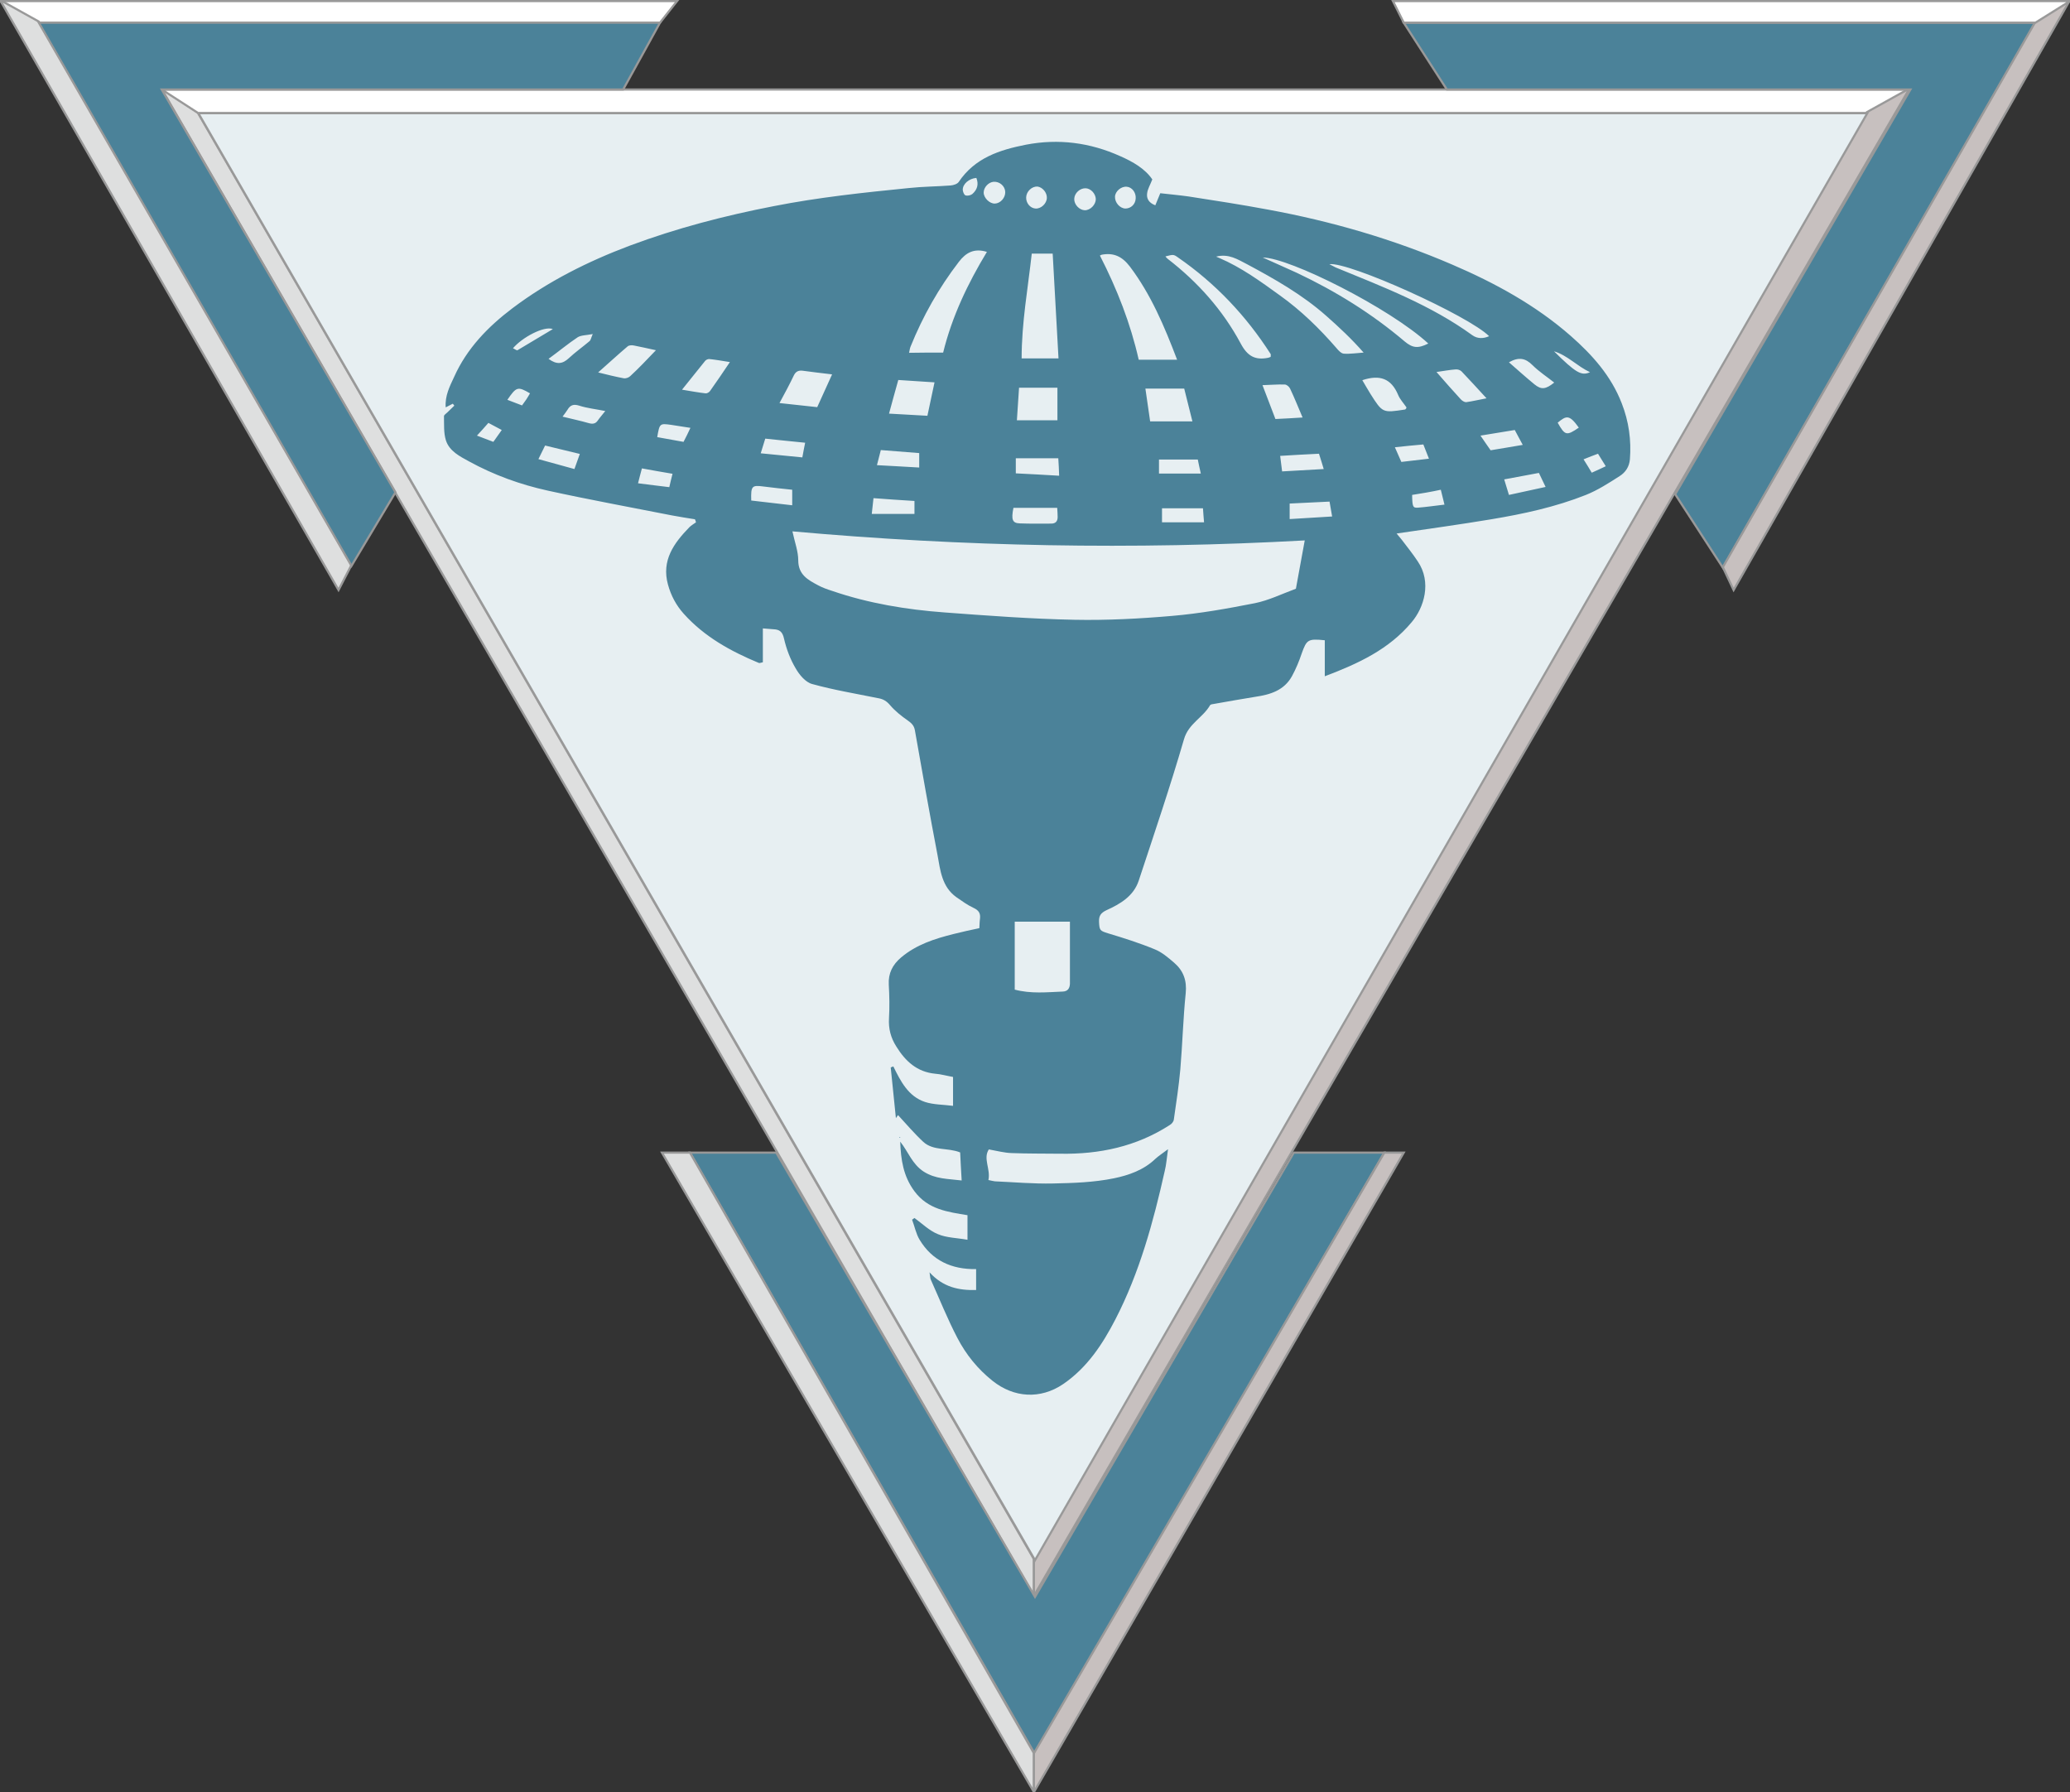<?xml version="1.0" encoding="UTF-8"?>
<!-- Generator: Adobe Illustrator 18.0.0, SVG Export Plug-In . SVG Version: 6.00 Build 0)  -->
<!DOCTYPE svg PUBLIC "-//W3C//DTD SVG 1.1//EN" "http://www.w3.org/Graphics/SVG/1.1/DTD/svg11.dtd">
<svg version="1.1" xmlns="http://www.w3.org/2000/svg" xmlns:xlink="http://www.w3.org/1999/xlink" x="0px" y="0px" width="960px" height="831px" viewBox="0 0 960 831" enable-background="new 0 0 960 831" xml:space="preserve">
<rect x="0" y="0" width="960" height="831" fill="#333333" stroke="none"/>
<g id="Layer_2">
	<g>
		<polygon fill="#FFFFFF" stroke="#999999" stroke-miterlimit="10" points="0,0.5 314,0.5 306.1,10.5 18,10.5   "/>
		<polygon fill="#DEDFDF" stroke="#999999" stroke-miterlimit="10" points="157,273.6 0,0 18,10 163,262   "/>
		<polygon fill="#DEDFDF" stroke="#999999" stroke-miterlimit="10" points="74.8,41 479.5,740 479.5,723 91.6,52   "/>
		<polygon fill="#FFFFFF" stroke="#999999" stroke-miterlimit="10" points="886,41.5 75,41.5 92,52.5 866,52.5   "/>
		<polygon fill="#C7C0BF" stroke="#999999" stroke-miterlimit="10" points="479.5,723 865.8,52 885.6,41 479.5,740   "/>
		<polygon fill="#4B8299" stroke="#999999" stroke-miterlimit="10" points="799,263.2 776.9,229.2 886,41.5 671,41.5 651,10.5     944,10.5   "/>
		<polygon fill="#C7C0BF" stroke="#999999" stroke-miterlimit="10" points="804,273.6 799,263 944,10 960,0   "/>
		<polygon fill="#FFFFFF" stroke="#999999" stroke-miterlimit="10" points="646,0.5 651,10.5 944,10.5 960,0.5   "/>
		<polygon fill="#4B8299" stroke="#999999" stroke-miterlimit="10" points="360,534.5 320,534.5 480,813.5 642,534.5 600,534.5     480,740.5   "/>
		<polygon fill="#DEDFDF" stroke="#999999" stroke-miterlimit="10" points="307,534.5 479.5,831 479.5,813 320,534.5   "/>
		<polygon fill="#C7C0BF" stroke="#999999" stroke-miterlimit="10" points="651,534.5 642,534.5 479.5,813 479.5,831   "/>
		<polygon fill="#4B8299" stroke="#999999" stroke-miterlimit="10" points="306.1,10.5 289,41.5 75,41.5 183.4,228.3 163,262.4     18,10.5   "/>
		<polyline fill="#E7EFF2" stroke="#999999" stroke-miterlimit="10" points="92,52.5 866,52.5 480,723.5 92,52.5 92,52.5   "/>
	</g>
</g>
<g id="Layer_3">
	<g>
		<path fill="#4B8299" d="M322.3,240.8c-3.6-0.6-7.1-1.1-10.7-1.8c-19.2-3.8-38.5-7.3-57.6-11.5c-12.7-2.8-24.9-7.2-36.4-13.5    c-4.4-2.4-9.2-4.8-10.8-9.8c-1.1-3.5-0.8-7.4-0.9-11.2c0-0.6,1-1.2,1.5-1.7c1.1-1.1,2.2-2.1,3.3-3.2c-0.2-0.3-0.5-0.6-0.7-0.9    c-1,0.5-2,1-3.3,1.7c-0.4-5.4,1.9-9.8,3.9-14.1c5.9-13.2,15.7-23.3,27.1-31.9c16.6-12.5,35-21.7,54.4-29    c21.7-8.1,44-13.9,66.7-18.3c20.8-4.1,41.7-6.3,62.7-8.4c6.4-0.7,13-0.7,19.4-1.2c1.3-0.1,3.1-0.7,3.7-1.6    c7.5-11.2,19-14.9,31.2-17.3c15.1-2.9,29.7-1,43.7,5.3c5.9,2.6,11.5,5.8,14.9,10.8c-1,2.6-2.2,4.5-2.4,6.5    c-0.3,2.2,0.6,4.3,3.8,5.5c0.8-2,1.6-3.9,2.3-5.6c4.4,0.5,8.8,0.9,13.1,1.5c12.3,1.9,24.6,3.8,36.9,6.1    c29.4,5.4,58,13.7,85.4,25.5c19.8,8.5,38.7,18.8,55,33.1c9.9,8.7,18.7,18.5,23.6,31.2c3.3,8.4,4.5,17.1,3.8,26    c-0.3,3.5-2.1,6.1-4.8,7.8c-5,3.2-10.1,6.5-15.6,8.7c-14.1,5.6-28.9,8.8-43.9,11.3c-14.4,2.4-28.9,4.4-43.9,6.6    c0.9,1.1,1.7,2,2.4,2.9c2.5,3.3,5.1,6.5,7.4,10c6.6,9.7,2.9,21.5-2.8,28.2c-10.5,12.6-24.7,19.2-40.3,25.1c0-6,0-11.4,0-16.7    c-7.8-0.8-8.4-0.3-10.7,6.1c-1.2,3.6-2.7,7.2-4.5,10.5c-3.6,6.6-10,8.6-16.9,9.6c-6.4,1-12.8,2.2-19.2,3.3    c-0.7,0.1-1.6,0.2-1.9,0.6c-3.3,5.8-10,8.5-12.1,15.8c-6.4,22-13.8,43.8-21,65.6c-2.4,7.2-8.6,10.8-15,13.7    c-2.5,1.2-3.5,2.5-3.4,5.3c0.2,4.1,0.4,4.2,4.2,5.4c7.3,2.2,14.6,4.5,21.6,7.4c3.3,1.3,6.2,3.8,9,6.2c4.3,3.7,6,8.2,5.4,14.2    c-1.2,11.7-1.5,23.6-2.5,35.3c-0.7,7.8-1.9,15.5-3,23.2c-0.1,1-1,2.1-1.9,2.6c-15.5,10-32.6,13.6-50.8,13.3    c-7.5-0.1-15,0-22.5-0.3c-3.4-0.1-6.7-1-10.6-1.7c-2.8,4.2,0.9,9.1-0.2,14.2c1.4,0.3,2.2,0.5,3,0.6c9,0.4,18,1.2,26.9,1    c9.4-0.2,19-0.5,28.3-2.4c6.8-1.4,13.8-3.8,19.2-9c1.5-1.4,3.3-2.5,5.9-4.5c-0.6,4.2-0.8,7.2-1.5,10    c-5.3,23.7-11.7,47.2-22.9,68.9c-6,11.6-13.1,22.4-24.2,30c-10.6,7.2-22.9,6.4-32.8-1.5c-6.9-5.5-12.3-12.2-16.3-19.9    c-4.6-8.8-8.3-18.1-12.4-27.2c-0.2-0.6-0.2-1.2-0.5-3.2c6.3,6.9,13.5,8.4,21.6,8.2c0-3,0-6.1,0-9.7c-11.4,0.2-20.4-4-26.2-13.6    c-1.7-2.8-2.3-6.2-3.5-9.3c0.4-0.3,0.8-0.6,1.1-0.8c3.6,2.6,6.9,5.9,10.9,7.5c4,1.7,8.7,1.7,13.7,2.6c0-4.1,0-7.6,0-11.4    c-9.1-1.5-18.3-2.6-24.6-11.1c-5.2-7-6.3-14.7-6.6-23c3.7,4.6,5.5,10.4,10.9,13.9c5.5,3.5,11.2,3.3,17.6,4.1    c-0.3-4.8-0.5-8.9-0.7-13c-5.6-2.3-12.4-0.6-17.1-4.9c-4.2-3.9-7.9-8.3-11.7-12.4c0.1-0.2-0.3,0.4-1,1.4    c-0.8-8.2-1.6-15.8-2.4-23.5c0.4-0.2,0.8-0.3,1.2-0.5c3.4,6.9,6.9,13.9,14.7,16.5c4,1.3,8.4,1.2,13,1.8c0-4.9,0-9,0-13.4    c-2.9-0.5-5.6-1.3-8.3-1.5c-8.4-0.8-13.8-5.8-18-12.6c-2.6-4.1-3.7-8.3-3.4-13.2c0.3-5.1,0.2-10.3-0.1-15.5    c-0.3-5.3,1.8-9.3,5.7-12.6c7.1-6,15.6-8.7,24.4-10.9c3.9-1,7.7-1.8,11.9-2.7c0.1-1.5,0.1-3,0.3-4.4c0.3-2.5-0.6-3.9-3-5    c-2.8-1.3-5.4-3.2-8-5c-6.7-4.8-7.4-12.4-8.7-19.5c-3.7-19.3-7.1-38.6-10.5-57.9c-0.4-2.2-1.6-3.3-3.3-4.5c-3-2.1-5.9-4.4-8.2-7.1    c-1.5-1.8-3.1-2.8-5.3-3.2c-10.3-2.1-20.7-3.8-30.8-6.6c-3.1-0.8-6-4.3-7.7-7.3c-2.5-4.2-4.3-9-5.4-13.8c-0.7-3.2-2.1-4.2-4.9-4.3    c-1.5-0.1-2.9-0.2-4.9-0.4c0,5.5,0,10.6,0,15.7c-1,0.2-1.6,0.5-1.9,0.3c-13-5.4-25.2-12.1-34.8-22.8c-3.5-3.9-5.9-8.4-7.3-13.5    c-3.1-11.2,2.7-19.2,9.9-26.6c0.9-0.9,2-1.5,3.1-2.3C322.6,241.5,322.4,241.1,322.3,240.8z M367.5,246.4c1.1,5.1,2.7,9.3,2.7,13.4    c0,6.7,4.5,9.1,9.2,11.6c2,1.1,4.3,1.9,6.5,2.6c16.9,5.8,34.5,8.7,52.2,10c20.1,1.5,40.1,3,60.2,3.4c15.1,0.3,30.3-0.5,45.3-1.8    c12.9-1.1,25.7-3.4,38.4-5.9c6.4-1.3,12.5-4.3,19-6.7c1.3-7.3,2.7-14.6,4.1-22.4C525.4,255,446.7,253.5,367.5,246.4z M470.6,458.9    c7.5,2,14.9,1.2,22.3,0.9c2.3-0.1,3.2-1.5,3.3-3.6c0-9.6,0-19.1,0-28.8c-8.4,0-16.8,0-25.6,0C470.6,437.9,470.6,448.1,470.6,458.9    z M510.1,118.5c8,15.6,14.2,31.5,18,48.3c6,0,11.6,0,17.8,0c-5.9-15.5-12.1-30.2-21.9-43.2c-3.6-4.7-7.5-6.5-13-5.5    C510.8,118.1,510.6,118.3,510.1,118.5z M478.5,117.6c-1.8,16.2-4.7,32-4.7,48.6c5.8,0,11.2,0,17.1,0c-0.9-16.3-1.8-32.3-2.7-48.6    C484.8,117.6,482,117.6,478.5,117.6z M437.4,163.5c4.1-16.7,11.4-32,20.3-46.7c-5.9-1.8-9.7,0.3-13,4.6    c-9.3,12.1-16.7,25.2-22.4,39.3c-0.3,0.7-0.4,1.5-0.7,2.9C427,163.5,431.9,163.5,437.4,163.5z M564,119c0.5,0.2,0.9,0.4,1.4,0.6    c10.3,4.4,19.2,10.9,28.2,17.4c9.8,7,18.3,15.3,26.2,24.4c0.9,1.1,2.2,2.5,3.4,2.6c3,0.2,6.1-0.3,9.2-0.5    c-5.6-6.4-11.4-11.8-17.4-17.1c-11.1-9.8-23.8-17-36.7-23.9C574,120.3,569.8,117.5,564,119z M589.3,165.5c0-0.7,0.1-1.1,0-1.3    c-11.4-17.8-25.7-32.9-43.1-44.9c-2-1.4-2.1-1.3-5.7-0.4c0.3,0.4,0.6,0.8,1,1.1c14,10.8,25.6,23.8,33.9,39.3    c3.2,6,6.8,7.8,12.8,6.6C588.5,165.8,588.8,165.7,589.3,165.5z M585.6,119.4c5.7,2.6,10.8,4.8,15.8,7.1c18,8.5,34.8,18.9,50,31.8    c3.7,3.1,6.2,3.4,11,1C644.6,142.9,598.1,119.5,585.6,119.4z M531.2,180.2c0.8,5.4,1.5,10.4,2.2,15.2c6.5,0,12.8,0,19.6,0    c-1.4-5.5-2.6-10.4-3.8-15.2C543,180.2,537.3,180.2,531.2,180.2z M472.6,179.8c-0.3,4.7-0.6,9.6-1,15.1c6.6,0,12.6,0,18.8,0    c0-4.9,0-9.6,0-15.1C484.6,179.8,479.1,179.8,472.6,179.8z M690.6,155.9c-9.3-9.4-65-34.6-74.1-33.4c1.2,0.6,2.1,1.1,2.9,1.5    c21.9,9,44.1,17.4,63.5,31.5C685.2,157.1,687.9,157.1,690.6,155.9z M361.5,186.9c6.2,0.7,11.9,1.3,17.5,1.9    c2.4-5.3,4.6-10.1,6.9-15.2c-5-0.6-9.4-1.1-13.7-1.7c-1.8-0.2-3.1,0.3-4,2.1C366.2,178.2,364,182.3,361.5,186.9z M412.3,191.8    c6.5,0.4,12.2,0.7,17.8,1c1.2-5.5,2.2-10.3,3.3-15.5c-5.8-0.4-11.2-0.7-16.8-1.1C415.1,181.5,413.8,186.3,412.3,191.8z     M304.2,162.4c-4.1-0.9-7.2-1.6-10.3-2.2c-0.9-0.2-2.2-0.1-2.8,0.4c-4.5,3.8-8.8,7.8-13.7,12.1c4.4,1.1,8.1,2,11.8,2.7    c1,0.2,2.4-0.3,3.1-1C296.1,170.9,299.8,167,304.2,162.4z M604.1,193.6c-2.1-4.9-3.8-9.2-5.8-13.4c-0.4-0.9-1.6-1.9-2.5-1.9    c-3.2-0.1-6.5,0.2-10.3,0.3c2.2,5.8,4.1,10.8,6,15.7C595.8,194.1,599.6,193.9,604.1,193.6z M631.8,176.3c1.3,2.2,2.5,4.3,3.8,6.4    c5.6,8.8,5.6,8.8,16,7.2c0.2,0,0.4-0.4,0.6-0.6c0-0.2,0.1-0.4,0-0.5c-1.3-1.9-3-3.7-3.8-5.7C645.2,175.5,639.9,173.6,631.8,176.3z     M338.5,167.9c-3.7-0.6-6.6-1.1-9.5-1.4c-0.7-0.1-1.7,0.4-2.1,1c-3.4,4.2-6.7,8.4-10.6,13.2c4.2,0.7,7.5,1.3,10.9,1.7    c0.7,0.1,1.7-0.5,2.1-1.1C332.3,177.1,335.2,172.8,338.5,167.9z M689.4,184.7c-4.2-4.6-7.9-8.6-11.6-12.5c-0.6-0.6-1.8-1-2.7-0.9    c-2.7,0.2-5.4,0.7-8.9,1.2c4.1,4.7,7.6,8.7,11.2,12.6c0.6,0.7,1.7,1.4,2.5,1.4C682.8,186.1,685.7,185.4,689.4,184.7z M490.8,212.5    c-7,0-13.3,0-19.7,0c0,2.4,0,4.4,0,7c6.6,0.3,13.1,0.7,20.1,1.1C491.1,217.6,491,215.3,490.8,212.5z M490.3,235.5    c-6.9,0-13.6,0-20.3,0c-1.1,5.5-0.5,7.1,3,7.2c4.8,0.2,9.6,0.1,14.5,0.1c2.1,0,3-1.1,3-3.1C490.5,238.5,490.4,237.2,490.3,235.5z     M538.9,242.2c6.4,0,12.7,0,19.5,0c-0.2-2.5-0.4-4.6-0.5-6.5c-6.7,0-12.8,0-19,0C538.9,238,538.9,239.8,538.9,242.2z M348.4,232.1    c6.4,0.7,12.5,1.5,19,2.2c0-2.6,0-4.6,0-7.2c-4.5-0.5-8.9-0.9-13.3-1.5C348.7,224.9,348.2,225.3,348.4,232.1z M424.1,232.3    c-6.6-0.4-12.6-0.8-19-1.3c-0.3,2.6-0.5,4.7-0.8,7.3c6.9,0,13.3,0,19.8,0C424.1,236.4,424.1,234.6,424.1,232.3z M598.1,240.7    c6.6-0.4,12.9-0.8,19.7-1.2c-0.5-2.7-0.8-4.7-1.2-6.9c-6.4,0.3-12.5,0.6-18.5,0.9C598.1,236,598.1,238.1,598.1,240.7z     M593.7,211.4c0.3,2.5,0.6,4.7,0.9,7.2c6.5-0.4,12.6-0.7,19.3-1.1c-0.8-2.6-1.4-4.7-2.2-7.1C605.6,210.7,599.9,211,593.7,211.4z     M426.3,216.8c0-2.5,0-4.4,0-6.7c-6-0.5-11.7-0.9-17.8-1.4c-0.6,2.3-1.1,4.4-1.8,7C413.6,216.1,419.9,216.4,426.3,216.8z     M352.8,210.2c6.9,0.7,13,1.3,19.3,1.9c0.5-2.6,0.8-4.5,1.3-6.8c-6.5-0.7-12.4-1.2-18.5-1.9C354.2,205.7,353.6,207.5,352.8,210.2z     M556.9,219.6c-0.6-2.7-1.1-4.9-1.4-6.5c-6.4,0-12.1,0-18,0c0,2.4,0,4.3,0,6.5C543.9,219.6,550,219.6,556.9,219.6z M699.8,229.5    c6-1.3,11.2-2.4,17-3.7c-1.2-2.6-2.2-4.5-3.1-6.5c-5.5,1-10.5,2-16.1,3C698.4,224.9,699,227,699.8,229.5z M268.9,210.5    c-5.5-1.3-10.7-2.6-16.1-3.9c-1.1,2.2-2,4-3.1,6.3c5.9,1.6,11.3,3.1,16.7,4.6C267.3,215,268,213,268.9,210.5z M699.8,168    c4.1,3.6,7.9,7,11.8,10.2c3.2,2.6,5.2,2.4,9.2-0.8c-3.4-2.7-7.1-5.1-10.1-8.1C707.5,166.1,704.4,165.4,699.8,168z M691.3,208.8    c5-0.8,9.5-1.6,14.9-2.5c-1.5-2.7-2.6-4.9-3.7-6.9c-5.5,0.9-10.5,1.7-15.9,2.6C688.4,204.7,689.8,206.6,691.3,208.8z M260.9,193.2    c4.4,1.1,8.3,1.9,12.1,3c1.8,0.5,3.2,0.4,4.3-1.3c0.9-1.3,2-2.5,3.4-4.3c-4.4-0.9-8.4-1.3-12.1-2.5c-2.6-0.8-4.1-0.3-5.4,1.9    C262.6,191,261.9,191.8,260.9,193.2z M254.4,166.4c3.8,2.8,6.5,2.4,9.4-0.3c3-2.8,6.4-5.2,9.6-7.9c0.6-0.5,0.7-1.5,1.5-3.3    c-3,0.6-5.4,0.5-7,1.5C263.4,159.4,259.2,162.9,254.4,166.4z M311.9,219.7c-5.2-0.9-9.5-1.6-14.2-2.5c-0.7,2.5-1.2,4.6-1.8,6.9    c5.2,0.7,9.7,1.2,14.5,1.8C310.9,223.8,311.3,221.9,311.9,219.7z M654.9,229.5c0.1,5.5,0.3,6.1,2.8,5.9c3.9-0.3,7.8-0.9,12.2-1.4    c-0.6-2.4-1.1-4.5-1.7-6.9C663.6,228.1,659.4,228.8,654.9,229.5z M660.1,206.1c-4.6,0.4-8.6,0.8-13.2,1.3c1.1,2.5,2,4.5,3,6.8    c4.3-0.5,8.4-1,12.8-1.5C661.7,210.1,661,208.3,660.1,206.1z M320.2,198.4c-3.5-0.5-6.2-1-9-1.4c-5.2-0.7-5.3-0.7-6.4,5.7    c4.1,0.7,8.1,1.5,12.2,2.2C318.2,202.7,319,200.9,320.2,198.4z M466.2,89c-0.1-2.7-2.6-4.9-5.4-4.7c-2.4,0.2-4.6,2.6-4.6,5    c0,2.5,2.8,5.2,5.2,5.1C464,94.3,466.3,91.7,466.2,89z M503.1,97.5c2.6,0,5.1-2.6,5.1-5.2c-0.1-2.5-2.3-4.9-4.7-5    c-2.6-0.1-5.2,2.2-5.3,4.9C498.1,94.8,500.5,97.4,503.1,97.5z M526.7,92c0.2-2.7-1.7-5.2-4.1-5.4c-2.6-0.3-5.4,2.1-5.5,4.6    c-0.1,2.7,2.2,5.4,4.8,5.5C524.5,96.7,526.6,94.7,526.7,92z M475.9,91.5c-0.1,2.6,1.8,5,4.3,5.2c2.5,0.2,5.2-2.2,5.3-4.9    c0.1-2.5-2-5-4.4-5.3C478.5,86.4,476,88.8,475.9,91.5z M256.4,152.6c-4.1-1.6-14.3,3.9-18.5,8.9c0.8,0.3,1.7,1.1,2.1,0.9    C245.5,159.1,251,155.8,256.4,152.6z M221.2,202c3.1,1.2,5.4,2.1,7.6,2.9c1.3-1.9,2.5-3.5,3.9-5.5c-2.2-1.2-4.1-2.2-6.2-3.3    C224.7,198.2,223.2,199.8,221.2,202z M235.3,185.4c2.3,0.9,4.5,1.7,6.8,2.6c0.9-1.2,1.4-2,2-2.8c0.6-0.9,1.1-1.8,1.7-2.8    C240.1,179.1,239.5,179.3,235.3,185.4z M734.4,213c1.5,2.4,2.7,4.3,3.8,6.2c2.5-1.1,4.4-2,6.5-3c-1.3-2.1-2.4-3.9-3.6-5.8    C739,211.2,737,211.9,734.4,213z M720.7,162.9c10.1,10,12.7,11.5,16.7,9.7C731.4,169.8,727,164.8,720.7,162.9z M732.2,198.3    c-4.4-6.2-5.8-5.6-9.8-2.3C725.8,202,726.5,202.2,732.2,198.3z M452.8,82.5c-3.5,0.3-6.4,2.9-6.3,5.6c0.1,0.9,0.6,2.3,1.3,2.5    c0.9,0.3,2.3,0,3.1-0.6C453.2,88,454,85.5,452.8,82.5z"/>
		<path fill="#4B8299" d="M417.2,527.3c0.1,0,0.2,0,0.2,0c0.1,0.1,0.1,0.2,0.1,0.3c-0.2,0-0.3,0-0.5,0    C417.1,527.5,417.2,527.4,417.2,527.3z"/>
	</g>
</g>
</svg>